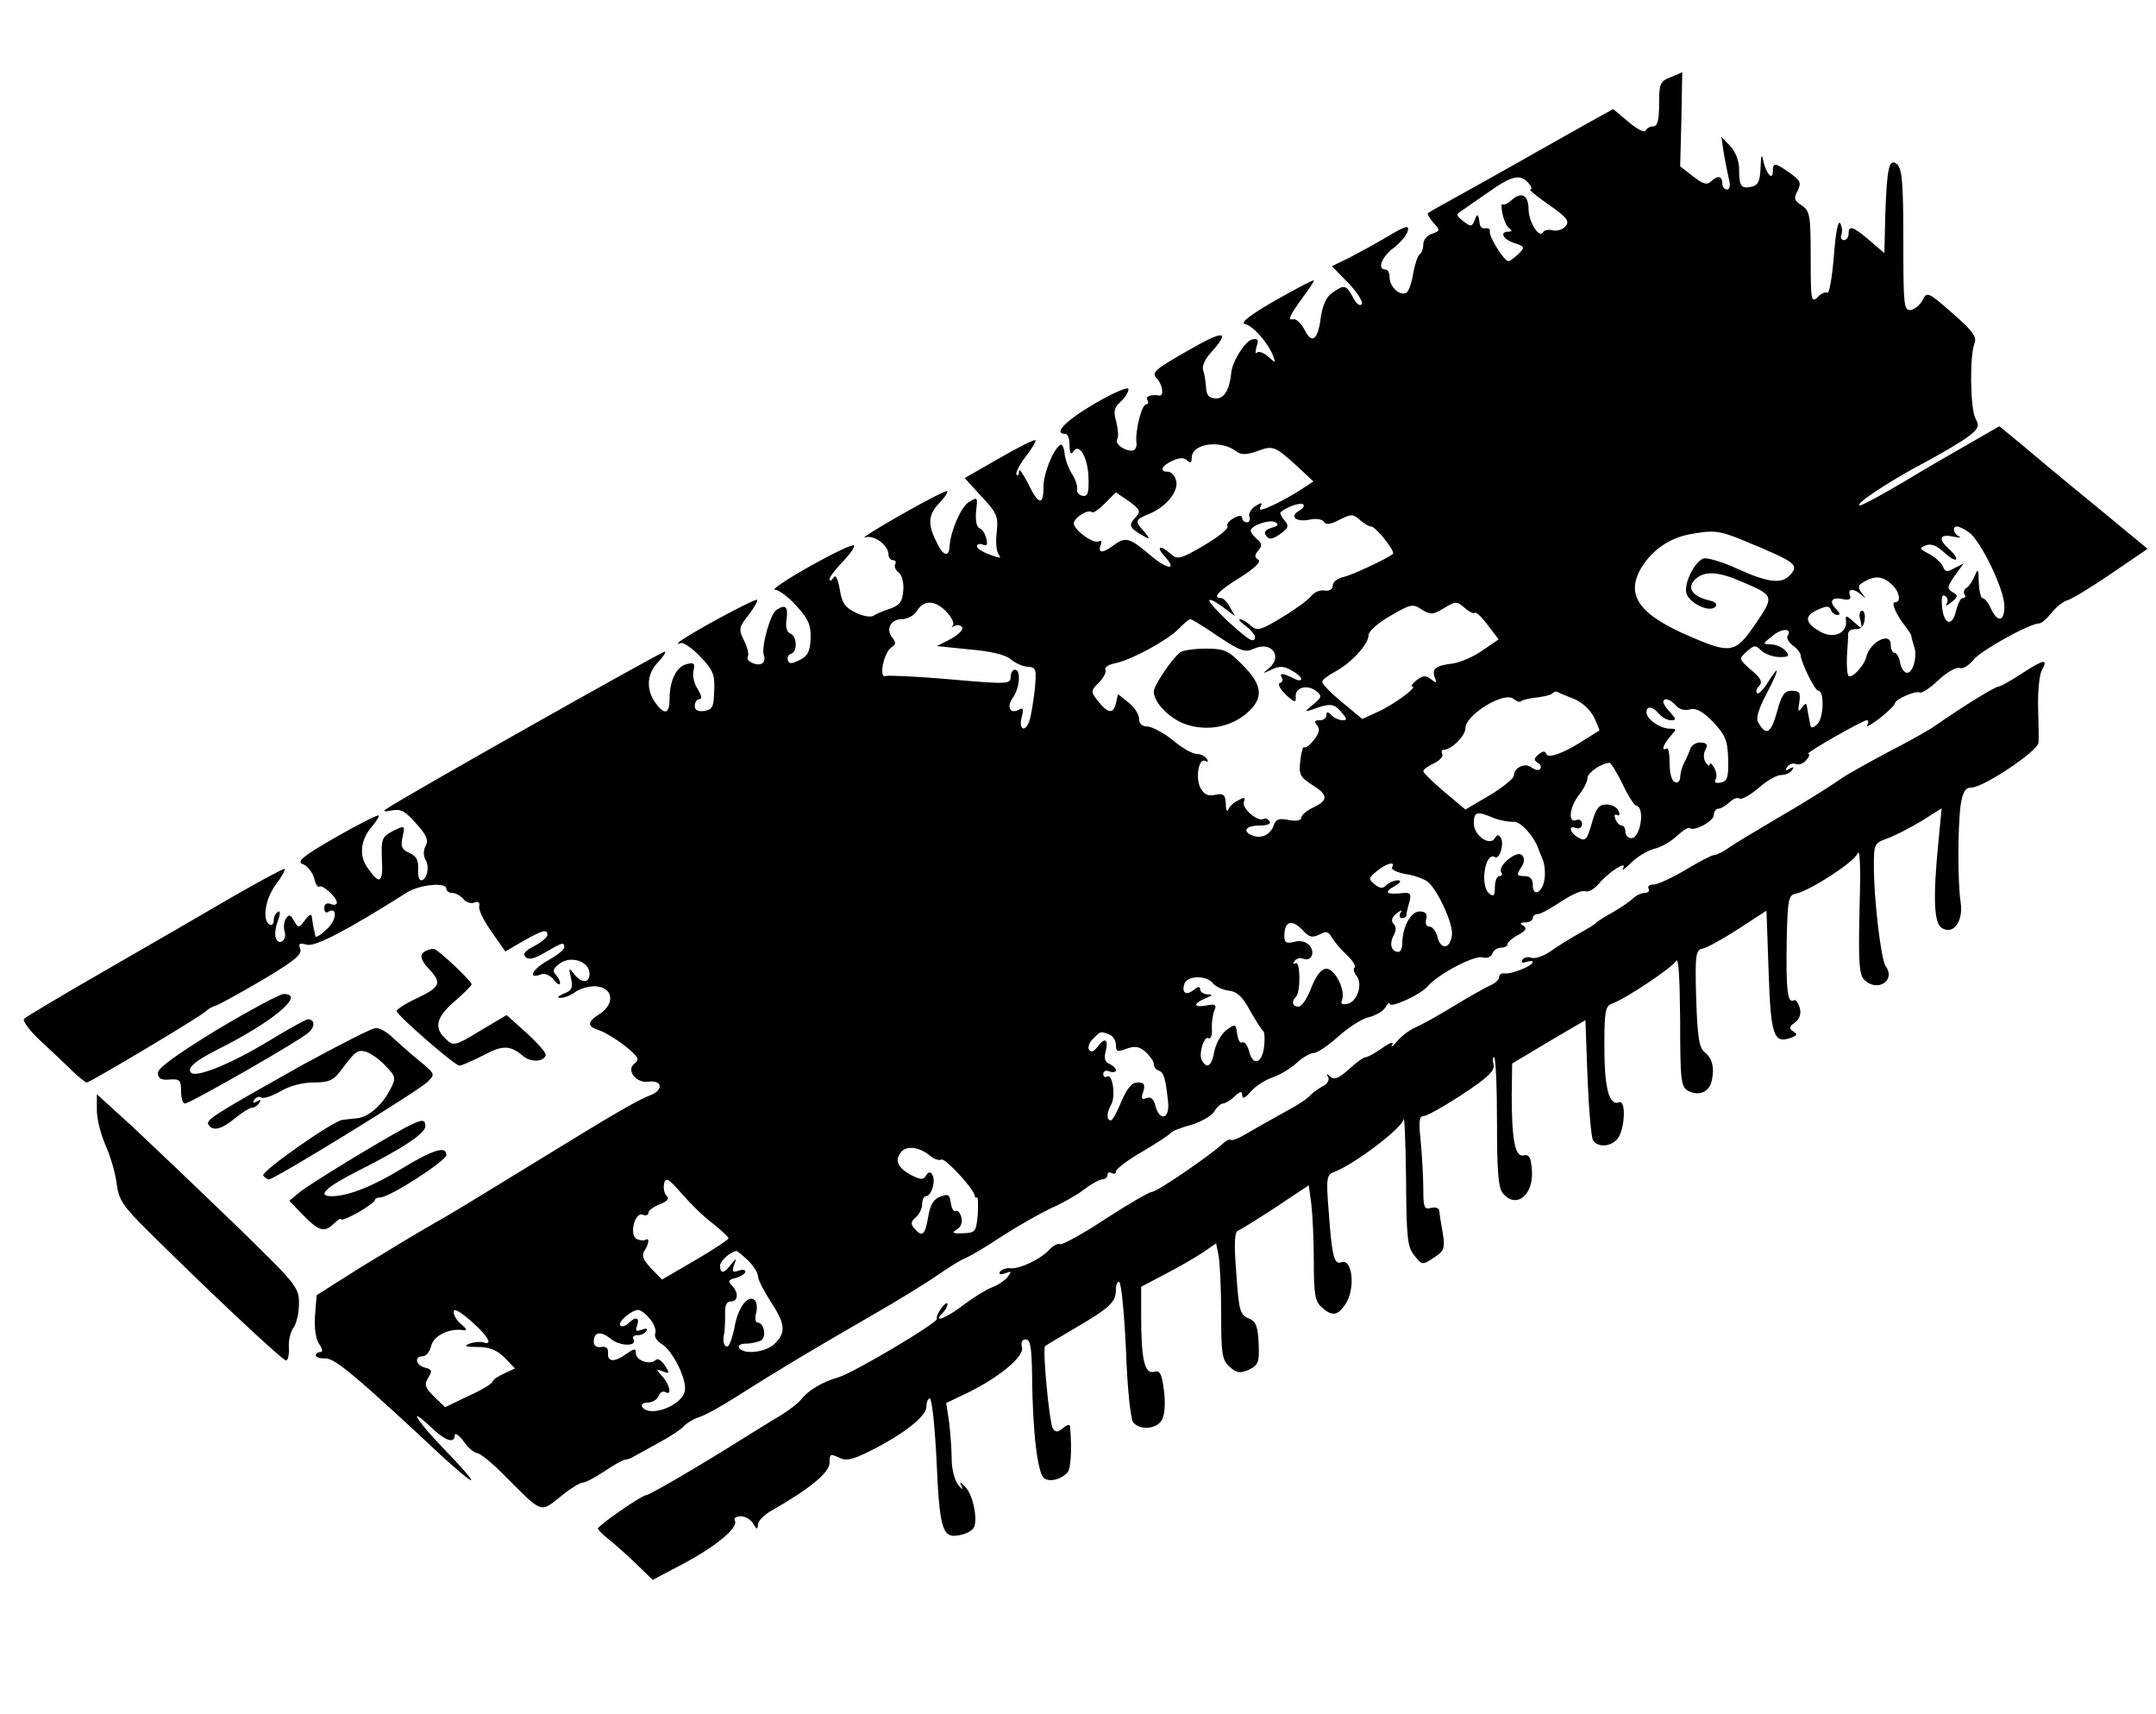 <?xml version="1.0" standalone="no"?>
<!DOCTYPE svg PUBLIC "-//W3C//DTD SVG 20010904//EN"
 "http://www.w3.org/TR/2001/REC-SVG-20010904/DTD/svg10.dtd">
<svg version="1.0" xmlns="http://www.w3.org/2000/svg"
 width="512pt" height="407pt" viewBox="0 0 512 407"
 preserveAspectRatio="xMidYMid meet">
<g transform="translate(0,407) scale(0.1,-0.1)"
fill="#000000" stroke="none">
<path d="M3968 3887 c-26 -10 -28 -15 -28 -64 0 -39 -4 -53 -14 -53 -8 0 -16
-5 -18 -10 -2 -6 -20 3 -40 20 l-37 31 -58 -32 c-32 -18 -89 -50 -128 -72 -38
-22 -110 -62 -160 -90 -49 -27 -92 -51 -94 -53 -2 -2 4 -12 13 -23 17 -18 16
-19 -3 -26 -12 -3 -21 -15 -21 -25 0 -10 -4 -21 -9 -24 -4 -3 -11 -23 -15 -45
-3 -22 -11 -43 -16 -46 -15 -9 -40 14 -40 36 0 11 -4 19 -10 19 -20 0 -9 30
19 51 16 12 31 30 34 40 4 15 -3 14 -47 -12 -28 -17 -69 -39 -92 -51 l-41 -20
39 -40 c21 -22 35 -44 32 -50 -4 -6 -13 0 -21 16 -16 30 -21 31 -49 11 -14 -9
-23 -30 -27 -56 -7 -56 -21 -68 -39 -32 -8 15 -20 27 -27 25 -14 -3 -9 8 25
55 13 17 24 34 24 37 0 3 -41 -19 -91 -47 -59 -34 -84 -53 -73 -56 19 -4 54
-43 67 -75 7 -19 7 -19 -11 -3 -10 9 -22 14 -27 10 -4 -5 -4 2 -1 14 6 17 3
20 -11 17 -17 -5 -47 -53 -49 -79 -4 -40 -17 -62 -37 -61 -17 1 -22 8 -23 27
-1 15 -4 33 -7 41 -3 8 5 26 17 39 50 55 34 57 -54 6 -76 -43 -86 -52 -74 -64
15 -15 19 -44 7 -42 -20 3 -34 -2 -28 -11 3 -5 2 -10 -3 -10 -11 0 -27 -65
-23 -92 1 -10 -4 -18 -11 -18 -20 0 -41 17 -35 27 4 6 2 24 -2 41 -7 25 -6 34
10 48 10 9 19 23 19 30 0 7 -33 -7 -80 -34 -70 -41 -100 -72 -70 -72 6 0 10
-12 10 -27 0 -19 3 -24 9 -15 14 22 35 -15 36 -64 1 -35 -2 -44 -15 -41 -8 2
-14 9 -12 16 1 7 -4 24 -13 37 -8 13 -16 35 -17 48 -1 14 -6 22 -10 20 -17
-11 -40 -68 -40 -100 0 -46 -12 -43 -37 9 -12 23 -21 36 -21 28 0 -8 -3 -12
-6 -8 -3 3 6 22 21 42 15 19 26 37 24 40 -3 2 -41 -17 -86 -43 l-82 -47 40
-44 c37 -39 40 -48 36 -85 -3 -22 -1 -46 5 -53 7 -9 2 -9 -21 0 -17 6 -31 15
-31 20 0 5 6 7 14 4 10 -4 12 0 8 15 -2 11 -10 22 -16 24 -7 3 -10 19 -8 40 4
34 4 35 -17 22 -19 -11 -44 -70 -46 -105 -1 -25 -14 -24 -28 4 -24 46 -24 69
2 97 14 14 23 28 20 30 -2 2 -51 -23 -109 -56 -58 -33 -96 -57 -86 -54 21 7
56 -18 56 -41 0 -7 5 -13 11 -13 5 0 8 -4 5 -9 -3 -5 0 -14 8 -20 8 -6 13 -26
11 -44 -2 -25 -8 -34 -31 -42 -16 -5 -34 -13 -40 -17 -6 -4 -26 -1 -43 8 -25
12 -32 24 -37 56 -5 27 -10 35 -15 26 -5 -7 -9 -9 -9 -3 0 5 14 24 32 42 17
18 29 35 26 38 -3 4 -50 -19 -104 -49 -55 -31 -92 -56 -84 -56 9 0 32 -17 51
-38 29 -32 35 -46 34 -78 -1 -30 -7 -42 -26 -51 -18 -9 -25 -10 -28 -1 -2 7 1
14 8 16 15 5 14 41 -2 48 -9 3 -12 16 -9 34 4 30 -3 36 -24 22 -15 -9 -37 -90
-30 -108 3 -7 1 -16 -4 -19 -12 -8 -41 6 -34 16 3 5 -1 22 -9 38 -13 27 -13
31 10 60 14 18 23 34 21 37 -5 4 -173 -87 -186 -101 -4 -5 -2 -5 4 -2 6 3 27
-11 46 -31 31 -32 36 -43 34 -82 -1 -39 -4 -45 -24 -48 -15 -2 -22 2 -22 12 0
9 5 16 11 16 7 0 5 9 -4 24 -9 13 -13 33 -10 44 4 17 1 20 -17 15 -24 -6 -40
-39 -40 -84 0 -35 -13 -37 -34 -7 -22 31 -20 68 6 95 12 13 20 24 17 26 -3 3
-620 -345 -659 -372 -12 -8 -9 -9 11 -5 21 4 32 -2 57 -31 25 -27 30 -40 23
-53 -6 -11 -6 -24 0 -34 10 -17 2 -48 -11 -48 -5 0 -8 12 -7 27 1 20 -4 31
-21 38 -18 8 -21 15 -16 38 6 28 6 28 -23 14 -26 -14 -28 -19 -26 -66 3 -58
-5 -63 -33 -23 -23 30 -18 70 12 103 9 11 15 21 13 23 -2 2 -48 -21 -102 -52
-80 -46 -94 -58 -77 -64 10 -4 22 -19 26 -33 3 -14 9 -23 12 -20 7 6 42 -25
42 -38 0 -5 -7 -7 -15 -3 -9 3 -15 0 -15 -10 0 -8 4 -13 9 -9 23 14 21 -20 -3
-41 -14 -14 -27 -21 -27 -17 -1 4 -2 13 -4 18 -1 6 -3 17 -4 25 -1 12 -5 11
-17 -5 -15 -19 -15 -19 -26 -1 -8 15 -12 16 -19 5 -5 -8 -6 -21 -3 -31 6 -20
-14 -35 -21 -15 -3 7 -1 26 5 41 6 17 6 25 0 21 -6 -3 -10 -13 -10 -21 0 -8
-5 -12 -10 -9 -18 11 -10 61 15 95 14 18 23 35 21 37 -2 2 -59 -29 -127 -68
-68 -40 -205 -119 -304 -176 -99 -57 -183 -107 -188 -112 -4 -4 13 -28 39 -52
26 -24 60 -56 76 -72 16 -15 31 -27 34 -27 8 0 278 161 284 170 3 3 13 10 24
13 10 4 61 32 112 62 72 43 92 59 87 72 -5 13 -2 15 16 10 20 -5 95 34 239
125 30 18 92 24 92 8 0 -5 6 -10 14 -10 7 0 19 -6 26 -14 6 -8 18 -12 26 -9
10 4 14 1 12 -9 -2 -9 12 -36 30 -61 l32 -46 43 25 c46 26 57 29 57 14 0 -5
-14 -17 -31 -26 -22 -11 -28 -19 -21 -26 8 -8 22 -4 47 11 41 24 45 25 45 12
0 -6 -18 -20 -40 -32 -37 -21 -48 -45 -14 -32 8 3 21 -3 29 -13 8 -11 15 -14
15 -8 0 5 -5 15 -11 21 -8 8 -4 15 11 26 27 19 70 4 70 -25 0 -23 -19 -23 -37
0 -12 15 -13 14 -7 -10 5 -23 2 -30 -17 -37 -14 -6 -17 -10 -9 -10 9 -1 26 6
38 15 12 8 35 14 50 12 38 -4 42 -41 8 -64 -32 -20 -33 -31 -3 -40 12 -4 39
-20 61 -37 32 -26 36 -32 23 -42 -21 -15 3 -48 34 -43 32 4 35 -20 4 -32 -31
-12 -85 -43 -275 -160 -186 -114 -181 -111 -247 -149 -32 -18 -106 -63 -165
-99 l-106 -67 -4 -49 c-2 -29 2 -56 10 -67 8 -12 9 -19 3 -19 -6 0 -11 -4 -11
-8 0 -4 10 -8 23 -7 23 0 76 -45 271 -227 39 -36 73 -65 75 -62 2 2 -25 33
-60 69 -67 69 -96 113 -37 58 35 -34 58 -42 58 -20 0 6 10 0 21 -15 11 -16 26
-28 32 -28 7 0 35 -23 62 -50 96 -96 86 -93 140 -50 21 17 43 30 49 30 6 0 29
12 50 26 21 14 43 27 49 28 7 1 17 4 22 8 6 3 33 18 60 33 28 15 55 33 60 40
6 6 21 16 34 20 14 4 52 25 85 46 104 66 176 109 311 187 72 41 150 89 175
107 25 17 53 35 63 38 9 4 48 26 85 51 37 24 90 54 117 67 28 12 64 33 81 46
17 13 36 23 42 23 7 0 12 5 12 11 0 5 5 7 10 4 6 -3 10 -2 10 4 0 5 28 27 63
47 34 20 64 40 67 44 3 4 24 13 48 19 23 7 48 21 55 31 6 11 16 20 21 20 5 0
18 7 28 17 14 13 18 13 18 2 1 -9 7 -6 20 9 10 12 34 28 52 34 18 6 44 22 58
35 14 13 32 23 40 23 8 0 35 18 59 40 24 21 56 42 72 45 16 4 33 14 39 23 5 9
10 14 10 9 0 -12 73 21 90 41 25 29 110 74 130 69 11 -3 21 1 24 9 3 8 12 14
21 14 8 0 15 4 15 8 0 5 11 15 25 22 18 10 22 16 13 22 -10 5 -8 8 5 8 9 0 17
5 17 10 0 6 6 10 13 10 6 0 31 14 55 30 24 16 49 27 56 24 8 -3 22 5 33 18 23
28 70 57 57 36 -4 -7 5 -1 20 14 15 15 40 29 55 33 15 3 39 17 53 30 14 13 28
22 31 19 9 -9 57 16 57 31 0 8 5 15 11 15 6 0 17 7 26 15 8 8 19 13 24 9 5 -3
25 8 45 25 19 17 43 31 54 31 10 0 22 5 26 12 5 7 3 8 -6 3 -9 -6 -11 -4 -6 4
5 7 14 10 21 7 8 -3 19 2 25 10 7 8 9 14 4 14 -11 0 128 79 139 80 5 0 5 -5 1
-12 -4 -6 9 1 29 16 20 16 37 32 37 36 0 10 50 31 59 26 4 -3 24 10 44 29 20
19 43 32 51 29 7 -3 22 6 33 20 18 22 133 86 156 86 5 0 18 11 28 24 11 14 28
28 39 31 11 3 58 32 105 64 l85 58 -126 104 c-70 57 -149 123 -176 146 l-50
41 -66 -38 c-37 -21 -110 -63 -161 -94 -52 -31 -99 -56 -104 -56 -17 0 65 55
150 100 45 24 94 53 109 65 23 18 25 24 15 42 -12 24 -14 147 -2 178 6 15 -4
29 -52 71 -58 51 -61 52 -71 32 -6 -12 -19 -22 -28 -24 -17 -2 -18 11 -18 166
0 135 -3 170 -15 180 -19 16 -24 -8 -28 -123 l-2 -88 -35 30 c-40 34 -50 37
-50 16 0 -8 -5 -15 -11 -15 -6 0 -9 6 -6 13 3 8 1 20 -3 27 -5 8 -11 -24 -15
-78 -4 -50 -11 -89 -15 -87 -5 3 -16 -2 -24 -11 -15 -14 -16 -6 -16 94 0 101
-2 111 -21 124 -18 12 -20 17 -10 35 9 19 7 24 -18 42 -35 25 -41 26 -41 4 0
-24 -17 -4 -23 27 -3 16 -5 11 -6 -16 -1 -32 -5 -43 -20 -47 -26 -6 -31 0 -31
40 0 21 -8 42 -21 56 l-21 22 5 -35 c3 -19 9 -47 12 -62 5 -18 3 -28 -4 -28
-6 0 -11 7 -11 15 0 18 -12 19 -27 4 -9 -9 -19 -6 -42 12 l-31 24 3 113 c1 61
2 112 2 111 0 -1 -12 -6 -27 -12z m-338 -252 c7 -8 9 -15 4 -15 -4 0 15 -16
44 -36 43 -30 50 -39 40 -51 -6 -8 -20 -12 -30 -10 -10 3 -21 1 -24 -5 -9 -14
-33 24 -34 54 0 34 -16 44 -39 24 -10 -9 -20 -14 -23 -11 -3 3 -3 -7 0 -22 3
-15 10 -31 16 -35 8 -5 7 -8 -1 -8 -23 0 -14 -18 13 -27 25 -8 26 -10 10 -26
-10 -9 -20 -17 -24 -17 -10 0 -47 59 -44 71 1 5 -3 8 -10 7 -7 -2 -13 3 -14
10 -3 25 -6 27 -12 9 -7 -16 -9 -16 -27 -2 -17 13 -18 16 -5 24 8 5 37 26 65
45 55 39 76 44 95 21z m-692 -638 c10 -7 23 -7 48 2 38 14 41 13 101 -42 l32
-30 -32 -21 c-31 -20 -82 -46 -93 -46 -3 0 -2 5 1 11 4 6 -2 5 -13 -2 -11 -7
-18 -19 -15 -26 3 -7 0 -13 -6 -13 -6 0 -11 5 -11 10 0 7 -7 7 -20 0 -11 -6
-18 -15 -15 -20 3 -5 -22 -25 -56 -45 -56 -33 -63 -34 -79 -20 -24 22 -36 18
-15 -5 33 -36 7 -33 -36 4 -47 40 -57 42 -85 21 -25 -19 -38 -19 -30 1 3 8 2
12 -4 9 -12 -8 -59 26 -60 42 0 14 34 35 43 27 3 -3 17 7 31 21 l26 26 31 -21
c28 -21 29 -24 14 -40 -16 -18 -13 -24 25 -45 11 -6 10 -3 -2 12 -24 26 -23
29 11 43 40 16 71 54 64 79 -3 12 -12 21 -19 21 -22 0 -16 14 10 26 18 8 28 8
35 1 8 -8 11 -6 11 6 0 35 71 44 108 14z m148 -139 c-25 -14 -9 -28 23 -22 16
4 32 1 35 -5 5 -8 16 -6 37 5 28 14 32 14 48 0 10 -9 22 -16 27 -16 11 0 58
-59 52 -65 -13 -11 -98 -51 -118 -55 -14 -3 -25 -12 -25 -20 0 -9 -8 -14 -20
-12 -10 2 -24 -4 -31 -13 -7 -9 -38 -32 -70 -51 -51 -31 -59 -33 -74 -19 -9 8
-21 15 -26 15 -4 0 2 -7 14 -16 21 -15 30 -34 15 -34 -13 1 -107 89 -101 95 3
3 17 -5 33 -17 l28 -21 -12 21 c-6 12 -16 22 -21 22 -22 0 -7 17 45 49 35 22
51 38 43 42 -9 6 -9 11 0 22 10 11 9 17 -3 27 -8 7 -15 16 -15 20 0 12 46 28
59 20 9 -5 6 -9 -9 -13 -12 -3 -19 -10 -15 -16 8 -14 16 -13 39 4 16 12 17 17
6 30 -7 8 -11 17 -9 19 16 13 45 23 53 19 5 -3 1 -10 -8 -15z m1590 -52 c28
-20 84 -136 84 -175 0 -37 -16 -40 -32 -6 -6 14 -15 25 -20 25 -4 0 -8 17 -9
38 0 31 -2 33 -9 16 -5 -12 -13 -25 -19 -29 -6 -3 -9 -11 -6 -16 4 -5 2 -9 -4
-9 -5 0 -12 -14 -16 -31 -9 -38 -29 -32 -33 10 -2 22 0 31 7 26 6 -3 8 -12 4
-18 -4 -7 1 -5 11 3 16 13 17 16 3 24 -14 9 -13 13 5 39 l21 29 -22 -11 c-17
-10 -22 -9 -27 4 -4 9 -18 22 -33 30 -23 12 -24 14 -8 20 12 5 26 0 42 -15 14
-13 27 -21 30 -18 3 2 -4 13 -15 23 -28 25 -25 38 8 31 15 -3 21 -3 15 0 -14
6 -18 24 -5 24 4 0 17 -6 28 -14z m-536 -19 c128 -53 135 -58 108 -85 -19 -19
-53 -14 -123 18 -35 16 -72 27 -80 24 -22 -9 -47 -61 -40 -83 7 -23 54 -46 68
-32 7 7 1 12 -16 16 -39 10 -51 29 -32 49 22 21 54 20 111 -5 78 -33 78 -34
33 -100 -47 -69 -58 -72 -151 -32 -126 53 -160 100 -119 167 26 41 64 67 111
77 58 11 72 10 130 -14z m352 -104 c19 -17 24 -43 8 -43 -10 0 3 -30 27 -60 6
-8 12 -17 12 -20 0 -3 3 -13 6 -23 10 -24 -3 -69 -18 -64 -7 2 -13 13 -15 25
-2 12 -8 22 -13 22 -5 0 -9 9 -9 20 0 31 -50 6 -58 -30 -5 -20 -33 -51 -42
-45 -3 2 -5 23 -4 47 2 24 3 48 3 54 1 7 9 11 18 10 12 0 19 7 21 22 2 12 -1
22 -6 22 -6 0 -8 -10 -4 -22 5 -22 5 -23 -15 -5 -19 17 -21 17 -19 2 2 -29
-30 -42 -61 -25 -37 21 -39 38 -7 52 22 10 28 10 32 0 2 -6 9 -12 15 -12 8 0
7 4 -1 12 -19 19 -14 31 12 26 17 -4 23 -1 19 9 -6 16 9 17 27 1 12 -11 12
-10 1 4 -10 14 -9 18 6 27 26 15 44 13 65 -6z m-2244 -66 c12 -13 19 -27 15
-32 -5 -4 -3 -5 4 -1 6 3 14 2 18 -3 3 -6 -9 -18 -27 -28 l-33 -17 79 -8 c49
-4 85 -13 96 -23 10 -9 28 -17 40 -18 21 -1 22 -5 17 -58 -4 -30 -9 -63 -13
-72 -10 -27 -25 -19 -18 9 5 19 4 25 -5 20 -21 -13 -32 4 -16 27 17 24 20 67
5 67 -5 0 -10 -8 -10 -18 0 -16 -8 -17 -142 -5 -79 7 -148 10 -155 8 -17 -6
-4 57 14 68 11 7 11 12 2 23 -16 20 -4 44 23 44 13 0 29 9 36 20 16 27 44 25
70 -3z m1181 9 c28 17 31 17 49 1 10 -9 21 -15 24 -12 3 3 17 -10 31 -29 l26
-34 -38 -26 c-21 -15 -52 -28 -69 -31 -42 -5 -52 -12 -45 -33 6 -14 4 -15 -8
-5 -13 10 -19 10 -35 -2 -10 -8 -15 -15 -10 -15 14 0 -45 -44 -84 -61 l-35
-16 -47 39 c-27 22 -48 44 -48 49 0 5 13 15 30 24 38 20 80 65 80 87 0 9 22
29 52 46 48 28 53 29 74 15 21 -13 26 -13 53 3z m-536 -67 c53 -35 64 -39 85
-29 42 19 69 -19 35 -47 -16 -13 -15 -13 6 -3 18 9 29 9 47 -1 13 -7 24 -16
24 -21 0 -5 -9 -4 -19 2 -24 12 -34 13 -27 1 4 -5 1 -11 -5 -13 -5 -2 1 -14
14 -27 22 -20 25 -20 24 -5 -2 22 28 30 49 13 14 -11 13 -15 -8 -32 -20 -16
-20 -18 -3 -12 44 16 52 15 69 -4 15 -17 16 -21 5 -21 -8 0 -20 5 -27 12 -9 9
-12 9 -12 0 0 -7 -7 -12 -16 -12 -12 0 -14 -3 -6 -12 7 -9 5 -19 -8 -35 -9
-12 -20 -20 -23 -17 -2 3 -7 -11 -9 -32 -4 -32 -1 -39 29 -58 38 -24 38 -36 0
-54 -15 -7 -27 -18 -27 -24 0 -6 -12 -8 -29 -5 -24 5 -31 2 -36 -12 -7 -22
-29 -33 -50 -25 -26 10 -17 24 16 24 18 0 28 4 24 10 -4 6 -10 8 -14 6 -13 -9
-53 25 -47 40 4 11 1 12 -13 4 -11 -5 -22 -15 -24 -22 -3 -7 -6 -1 -6 13 -1
22 -5 26 -25 22 -17 -4 -27 1 -35 16 -13 24 -4 74 12 64 6 -3 7 -1 3 5 -4 7
-15 12 -24 12 -10 0 -35 14 -56 32 -22 18 -49 32 -60 33 -14 0 -21 7 -21 18 0
11 -11 28 -25 39 l-25 20 -5 -22 c-6 -26 -19 -24 -43 6 -17 22 -17 24 3 44 11
11 18 25 15 30 -3 5 7 12 22 15 40 8 124 54 151 81 13 13 25 24 29 24 3 0 33
-18 66 -41z m1352 1 c-3 -5 3 -15 12 -22 10 -7 18 -17 19 -23 1 -18 34 -85 42
-85 15 0 13 -67 -3 -80 -10 -9 -15 -9 -16 -1 -1 6 -3 16 -4 21 -1 6 -3 16 -4
23 -1 8 -4 8 -12 -3 -8 -12 -10 -9 -6 13 3 22 1 27 -18 27 -17 0 -24 -9 -35
-50 -14 -50 -25 -58 -43 -28 -8 11 -3 29 16 67 32 60 36 80 6 32 -11 -18 -23
-30 -26 -27 -4 4 -2 11 5 18 8 8 4 18 -19 37 -30 26 -30 27 -11 44 18 16 21
16 35 2 9 -8 28 -15 43 -15 22 0 25 2 14 15 -7 8 -22 15 -34 15 -21 1 -21 1 3
20 22 19 48 19 36 0z m-508 -149 c19 -7 39 -26 48 -43 8 -17 14 -32 13 -33 -2
0 -16 -10 -33 -20 -50 -33 -89 -47 -93 -35 -3 8 -8 7 -18 -1 -12 -10 -12 -14
-2 -20 7 -4 9 -11 5 -15 -3 -4 -12 -2 -20 4 -15 12 -42 0 -42 -20 0 -6 -26
-27 -57 -46 l-58 -34 -50 42 c-27 23 -50 45 -50 49 0 4 12 13 26 19 14 7 22
17 19 22 -3 6 -1 10 4 10 18 0 51 33 51 51 0 32 92 88 114 70 7 -6 15 -9 18
-6 2 3 19 7 37 9 17 2 35 6 38 10 4 4 9 5 12 3 3 -2 20 -9 38 -16z m243 -16
c7 -9 21 -13 34 -9 15 3 30 -5 55 -31 28 -30 34 -43 35 -88 1 -43 -2 -52 -18
-55 -11 -2 -16 0 -12 7 4 6 2 19 -3 28 -6 10 -11 14 -11 8 0 -5 -4 -3 -9 4 -6
9 -6 22 -1 31 6 12 4 16 -11 17 -11 1 -22 -6 -25 -15 -3 -9 -10 -25 -15 -34
-5 -10 -9 -25 -9 -34 0 -8 -6 -14 -12 -11 -8 2 -13 21 -13 44 0 23 -3 39 -7
36 -14 -8 -8 10 9 29 15 17 15 18 -3 18 -23 1 -54 23 -54 39 0 16 15 14 30 -4
7 -8 19 -15 28 -15 13 0 13 2 -1 18 -10 10 -17 22 -17 25 0 12 17 7 30 -8z
m-127 -186 c13 -28 28 -51 33 -52 21 -4 10 -77 -12 -77 -8 0 -14 7 -14 15 0 8
-4 15 -9 15 -5 0 -12 7 -15 16 -3 8 -2 12 4 9 6 -3 7 1 4 9 -3 9 -16 16 -29
16 -18 0 -25 -9 -35 -45 -11 -39 -15 -43 -31 -34 -21 11 -26 31 -6 23 8 -3 14
2 14 10 0 8 -6 12 -14 9 -20 -8 -16 31 7 60 11 14 20 32 20 40 0 12 31 34 52
36 3 1 17 -22 31 -50z m-306 -81 c15 -6 37 -10 48 -9 17 1 51 -38 60 -69 1 -3
5 -12 9 -22 4 -9 6 -29 4 -44 -4 -33 -28 -46 -28 -15 0 14 -6 21 -20 21 -18 0
-19 3 -8 20 9 13 9 23 2 30 -12 12 -58 -26 -49 -41 4 -5 1 -9 -4 -9 -6 0 -11
-12 -11 -26 0 -21 -3 -24 -14 -15 -22 19 -9 100 14 86 11 -7 23 32 14 46 -5 8
-9 8 -14 -1 -12 -20 -50 6 -50 35 0 28 7 30 47 13z m-241 -117 c-4 -5 11 -12
31 -16 21 -3 45 -12 53 -18 24 -19 62 -102 58 -127 -4 -33 -26 -36 -34 -6 -3
14 -12 26 -19 26 -8 0 -11 7 -8 18 3 13 -2 18 -16 18 -21 0 -41 -38 -41 -77 0
-11 -4 -19 -9 -19 -17 0 -22 19 -12 38 7 13 7 22 0 29 -6 6 -4 15 7 24 12 9
15 10 10 2 -4 -7 -2 -13 3 -13 6 0 11 3 11 8 0 4 3 18 7 30 5 19 2 23 -13 22
-41 -5 -49 1 -24 15 16 9 19 14 10 15 -9 0 -21 -5 -28 -12 -8 -8 -15 -8 -28 3
-15 12 -14 15 6 31 23 19 45 24 36 9z m-211 -151 c14 -15 21 -17 38 -9 16 9
22 8 30 -7 6 -10 21 -28 35 -41 14 -13 22 -26 19 -30 -4 -3 -2 -12 4 -19 16
-19 3 -61 -20 -67 -14 -3 -18 -1 -14 9 9 23 -17 74 -37 74 -12 0 -24 -15 -36
-45 -9 -25 -23 -45 -30 -45 -15 0 -18 12 -6 24 11 11 10 86 -1 79 -6 -3 -7 -1
-3 5 4 6 13 9 20 6 20 -8 30 14 16 31 -8 9 -21 13 -36 9 -19 -5 -24 -2 -24 13
0 37 18 42 45 13z m-215 -124 c6 -8 23 -16 38 -18 20 -2 33 -15 51 -48 14 -25
28 -46 31 -48 3 -1 4 -18 2 -37 -5 -41 -27 -47 -36 -10 -4 14 -11 23 -16 20
-5 -3 -10 6 -12 20 -3 24 -4 25 -25 10 -12 -9 -25 -31 -29 -50 -6 -35 -17 -44
-29 -24 -10 14 4 61 15 54 5 -3 9 7 8 22 -1 15 2 35 6 44 6 13 2 16 -18 12
-32 -6 -34 4 -3 17 17 7 18 9 5 9 -10 1 -18 6 -18 12 0 8 -5 7 -15 -1 -18 -15
-30 -7 -22 15 8 19 51 20 67 1z m-246 -122 c9 -3 16 -15 16 -25 0 -16 4 -17
25 -9 19 7 30 6 45 -7 11 -10 20 -23 20 -29 0 -7 5 -14 12 -16 12 -4 16 -19
22 -75 4 -40 -20 -46 -30 -9 -4 17 -11 23 -21 19 -12 -5 -14 -1 -8 15 5 18 2
22 -13 22 -14 0 -25 -13 -39 -45 -10 -25 -21 -45 -25 -45 -11 0 -10 18 1 38
11 20 3 74 -10 66 -5 -3 -9 0 -9 6 0 7 7 10 15 6 8 -3 15 -1 15 3 0 5 -7 11
-15 15 -11 4 -14 13 -9 31 7 29 -3 33 -21 8 -8 -10 -14 -12 -19 -5 -3 6 1 18
10 26 18 18 17 18 38 10z m-424 -289 c8 -7 20 -11 26 -8 10 3 79 -72 79 -87 0
-3 2 -4 5 -3 3 1 3 -18 2 -41 -4 -41 -6 -43 -35 -44 -25 -1 -28 1 -15 9 10 5
14 17 11 29 -3 11 -9 17 -13 15 -5 -3 -10 5 -12 19 -3 20 -6 22 -25 15 -16 -6
-24 -19 -29 -49 -7 -42 -14 -49 -33 -26 -9 10 -8 16 4 26 8 7 15 21 15 31 0
11 4 19 9 19 13 0 24 37 15 51 -4 8 -9 7 -15 -2 -6 -11 -13 -10 -35 1 -33 18
-40 35 -24 55 14 16 44 12 70 -10z m-517 -160 c20 -16 37 -32 37 -35 0 -3 -36
-27 -79 -52 l-79 -46 -26 27 c-18 19 -23 30 -16 41 12 18 13 33 2 26 -4 -2
-14 -1 -21 3 -17 11 -3 64 15 57 8 -3 14 -1 14 5 0 5 12 14 27 20 18 7 23 13
16 20 -6 6 -8 19 -6 29 4 16 11 12 42 -24 20 -23 53 -56 74 -71z m83 -87 c13
-13 24 -30 24 -38 0 -8 14 -35 30 -60 35 -53 37 -73 10 -100 -21 -21 -74 -27
-85 -10 -3 6 4 10 17 10 13 0 29 4 36 8 13 9 6 42 -9 42 -5 0 -7 11 -3 24 3
13 1 27 -6 31 -16 10 -39 -23 -46 -68 -4 -20 -11 -40 -15 -43 -9 -5 -14 12 -9
31 1 6 2 25 2 43 -1 22 3 32 13 32 18 0 20 21 3 38 -10 10 -8 14 10 18 12 4
22 10 22 15 0 5 -8 5 -17 2 -13 -5 -15 -2 -10 13 7 18 6 18 -7 2 -16 -22 -26
-23 -26 -3 0 11 24 33 39 35 2 0 14 -10 27 -22z m-616 -193 c0 -4 -6 -5 -12
-2 -7 2 -22 1 -33 -3 -15 -6 -9 -8 19 -8 28 0 46 -7 64 -25 l25 -26 -26 -12
c-15 -7 -27 -15 -27 -19 0 -4 -25 -20 -57 -34 l-56 -27 -26 25 c-22 22 -24 29
-14 45 10 16 9 20 -8 24 -22 6 -26 27 -5 27 8 0 17 11 20 25 6 24 43 42 76 37
10 -2 9 3 -6 15 -11 10 -19 24 -16 31 4 12 82 -57 82 -73z m383 54 c10 -11 16
-27 13 -35 -3 -7 4 -18 14 -24 27 -15 63 -87 56 -114 -9 -35 -85 -62 -101 -36
-3 6 3 10 13 10 11 0 23 7 26 16 3 8 10 12 16 9 16 -10 11 17 -7 37 -16 18
-16 18 1 12 16 -6 17 -5 5 14 -8 12 -17 18 -22 13 -13 -13 -47 -1 -47 16 0 12
-3 12 -22 -1 -29 -21 -46 -20 -44 2 1 11 -5 16 -16 14 -11 -2 -18 3 -18 12 0
24 16 27 41 7 22 -18 64 -18 53 0 -3 5 2 9 10 9 8 0 18 4 21 10 4 6 -1 7 -11
3 -13 -5 -16 -3 -11 10 7 20 -4 22 -21 5 -6 -6 -15 -9 -19 -5 -7 8 26 36 42
37 6 0 19 -9 28 -21z"/>
<path d="M2804 2522 c-19 -13 -64 -79 -64 -94 0 -27 40 -67 80 -79 49 -15 102
-5 140 27 42 36 39 67 -9 115 -34 35 -44 39 -87 39 -27 0 -54 -4 -60 -8z"/>
<path d="M4800 2470 c-25 -16 -49 -30 -54 -30 -8 0 -86 -48 -149 -92 -15 -11
-67 -40 -114 -64 -47 -25 -95 -52 -107 -60 -37 -26 -89 -58 -166 -103 -41 -24
-87 -52 -102 -62 -15 -11 -32 -19 -37 -19 -6 0 -36 -16 -68 -35 -32 -19 -66
-35 -76 -35 -10 0 -15 -4 -12 -10 3 -5 -1 -10 -9 -10 -8 0 -21 -6 -28 -13 -7
-7 -29 -22 -48 -33 -19 -10 -37 -22 -40 -25 -3 -4 -21 -15 -40 -25 -19 -11
-49 -29 -67 -42 -17 -12 -38 -19 -46 -16 -8 3 -18 1 -22 -5 -3 -7 0 -8 9 -5 9
3 16 3 16 0 0 -9 -52 -30 -67 -27 -7 1 -13 -3 -13 -9 0 -6 -10 -15 -22 -20
-13 -6 -52 -28 -88 -50 -36 -22 -76 -44 -90 -50 -14 -6 -33 -21 -43 -33 -10
-12 -15 -15 -11 -8 5 9 -5 6 -23 -7 -17 -12 -35 -22 -40 -22 -5 0 -23 -13 -40
-29 -24 -21 -34 -26 -44 -17 -9 8 -10 8 -5 -1 4 -7 -2 -17 -13 -22 -11 -6 -26
-17 -33 -25 -8 -8 -37 -26 -64 -40 -27 -15 -64 -36 -83 -47 -18 -11 -35 -18
-38 -15 -3 2 -12 -2 -21 -11 -35 -31 -155 -113 -167 -113 -6 0 -56 -29 -110
-64 -54 -36 -103 -62 -107 -60 -5 3 -17 -3 -26 -13 -21 -23 -72 -47 -94 -44
-9 1 -19 -3 -23 -8 -4 -7 1 -8 12 -4 16 6 16 5 5 -10 -8 -9 -24 -19 -35 -23
-12 -4 -42 -22 -66 -40 -42 -33 -78 -47 -53 -22 7 7 12 16 12 22 0 5 -6 1 -14
-9 -8 -11 -13 -22 -11 -26 5 -8 -199 -129 -234 -139 -37 -10 -73 -32 -88 -52
-7 -9 -30 -27 -50 -39 -21 -12 -60 -37 -88 -54 -105 -66 -223 -135 -231 -135
-10 0 -114 -72 -114 -79 0 -3 12 -15 26 -26 14 -11 43 -37 65 -58 l39 -38 72
38 c79 42 133 87 123 103 -3 5 3 10 14 10 11 0 25 -8 30 -18 8 -14 10 -14 11
-2 0 9 15 24 33 34 91 52 137 90 137 113 0 21 2 22 21 13 17 -9 31 -7 73 14
79 39 136 83 136 106 0 11 4 20 8 20 5 0 12 -66 16 -146 7 -164 14 -187 53
-179 15 2 30 10 35 17 11 18 -1 80 -20 98 -13 13 -14 13 -8 0 4 -8 0 -6 -8 4
-9 11 -16 38 -16 62 0 22 -3 62 -6 87 l-7 46 44 21 c77 36 142 89 136 111 -3
12 0 19 9 19 11 0 14 -19 15 -87 1 -131 13 -233 29 -243 14 -9 39 -3 55 14 8
9 11 55 6 110 -1 5 -8 3 -17 -5 -13 -10 -17 -10 -24 0 -8 13 -25 190 -18 195
2 2 32 20 68 41 86 50 100 64 100 92 0 13 4 22 8 19 5 -3 12 -76 16 -162 3
-90 11 -163 17 -171 17 -20 57 -16 69 7 6 12 8 40 4 69 -5 40 -9 48 -24 44
-22 -6 -30 31 -30 131 l0 71 57 30 c31 16 71 39 89 51 l32 22 6 -30 c3 -17 6
-79 6 -138 0 -94 2 -109 20 -125 17 -15 24 -16 46 -7 22 11 25 17 23 63 -2 42
-7 52 -24 59 -20 8 -23 18 -29 106 -6 73 -4 100 4 102 7 3 47 28 90 56 l78 52
6 -44 c3 -25 6 -86 6 -137 0 -76 3 -95 18 -108 25 -23 38 -21 56 5 26 36 18
112 -9 101 -17 -6 -22 14 -30 125 -6 74 -4 83 12 89 47 17 162 104 166 125 2
13 5 -50 6 -138 1 -142 3 -165 20 -185 18 -23 19 -23 46 -5 25 16 27 22 21 60
-4 22 -8 46 -8 52 -1 6 -10 9 -20 6 -16 -4 -18 2 -18 45 0 28 -3 78 -6 112 -5
47 -4 61 6 61 8 0 49 23 93 52 60 39 77 56 74 70 -3 10 -2 18 1 18 4 0 7 -69
7 -153 0 -116 3 -158 14 -170 31 -38 73 -5 69 54 -2 31 -7 39 -19 36 -21 -6
-29 36 -29 143 l1 75 87 52 87 51 5 -136 c3 -76 9 -143 13 -149 11 -18 42 -16
58 3 18 22 21 94 4 87 -24 -9 -35 34 -35 132 0 82 2 97 18 102 33 12 142 85
152 101 6 12 9 -34 10 -140 0 -145 2 -158 19 -168 26 -13 50 -3 56 24 7 31 1
54 -17 68 -13 10 -17 36 -20 128 -3 105 -1 115 16 118 10 2 48 23 85 47 l66
43 5 -144 c5 -151 12 -171 50 -159 18 6 20 9 9 16 -11 7 -11 11 3 21 12 9 16
21 12 35 -4 13 -10 21 -14 18 -15 -9 -19 27 -17 140 2 98 4 110 21 113 34 7
137 74 147 95 6 15 8 -29 5 -131 -3 -127 -1 -155 11 -168 31 -31 76 -2 51 32
-11 15 -28 160 -28 236 0 54 1 56 31 67 17 6 54 25 81 41 l49 31 -8 -83 c-13
-133 -10 -189 8 -201 28 -18 52 16 45 61 -7 48 -7 175 0 230 5 32 11 42 25 42
29 0 159 87 160 107 1 10 0 48 -1 85 -1 36 3 76 9 87 16 28 4 26 -49 -9z"/>
<path d="M1013 1813 c-18 -7 -16 -21 7 -45 30 -32 25 -42 -30 -68 -28 -13 -49
-27 -48 -31 5 -13 138 -129 149 -129 5 0 30 11 56 24 46 25 64 25 95 -1 18
-16 50 -14 54 2 1 6 -20 29 -46 53 l-47 42 -59 -35 c-66 -40 -67 -40 -88 -19
-26 25 -19 50 24 87 22 19 40 37 40 40 0 8 -78 81 -89 84 -3 1 -12 -1 -18 -4z"/>
<path d="M515 1625 c-95 -58 -140 -91 -140 -102 0 -13 7 -18 28 -16 24 2 27
-2 27 -28 0 -16 4 -29 9 -29 12 0 271 148 293 168 17 14 16 32 -1 32 -4 0 -48
-24 -97 -54 -86 -52 -168 -85 -180 -73 -11 11 8 28 68 58 129 65 205 130 151
129 -10 -1 -81 -39 -158 -85z"/>
<path d="M719 1542 c-212 -119 -231 -131 -224 -142 10 -17 32 -11 63 15 17 14
35 25 40 25 6 0 14 5 18 12 5 7 3 8 -6 3 -9 -5 -11 -4 -6 4 4 6 12 9 17 5 5
-3 26 4 45 15 21 13 53 21 79 21 36 0 47 5 64 28 36 48 40 50 60 45 10 -3 31
-17 46 -33 25 -26 26 -29 12 -56 -20 -39 -52 -66 -79 -69 -13 -1 -28 -3 -35
-4 -22 -2 -193 -122 -188 -132 4 -5 10 -9 14 -9 13 0 353 209 376 231 19 19
19 19 -20 51 -22 18 -50 43 -63 55 -13 13 -31 23 -40 22 -9 0 -87 -40 -173
-87z"/>
<path d="M230 1434 c0 -22 10 -59 21 -84 11 -24 23 -65 26 -90 5 -39 15 -54
77 -115 143 -142 317 -305 325 -305 5 0 8 14 7 31 -1 17 4 38 11 47 7 9 13 35
13 57 0 39 -5 45 -152 188 -84 81 -192 184 -240 229 l-88 80 0 -38z"/>
<path d="M965 1394 c-54 -28 -230 -135 -254 -155 l-24 -20 33 -34 c38 -39 51
-42 74 -19 9 8 16 13 16 9 0 -3 18 4 40 16 22 13 40 26 40 29 0 4 6 7 13 7 22
0 157 87 157 101 0 22 -31 13 -105 -32 -70 -43 -129 -66 -167 -66 -37 0 -15
21 64 61 105 53 158 88 158 105 0 18 -8 17 -45 -2z"/>
</g>
</svg>
